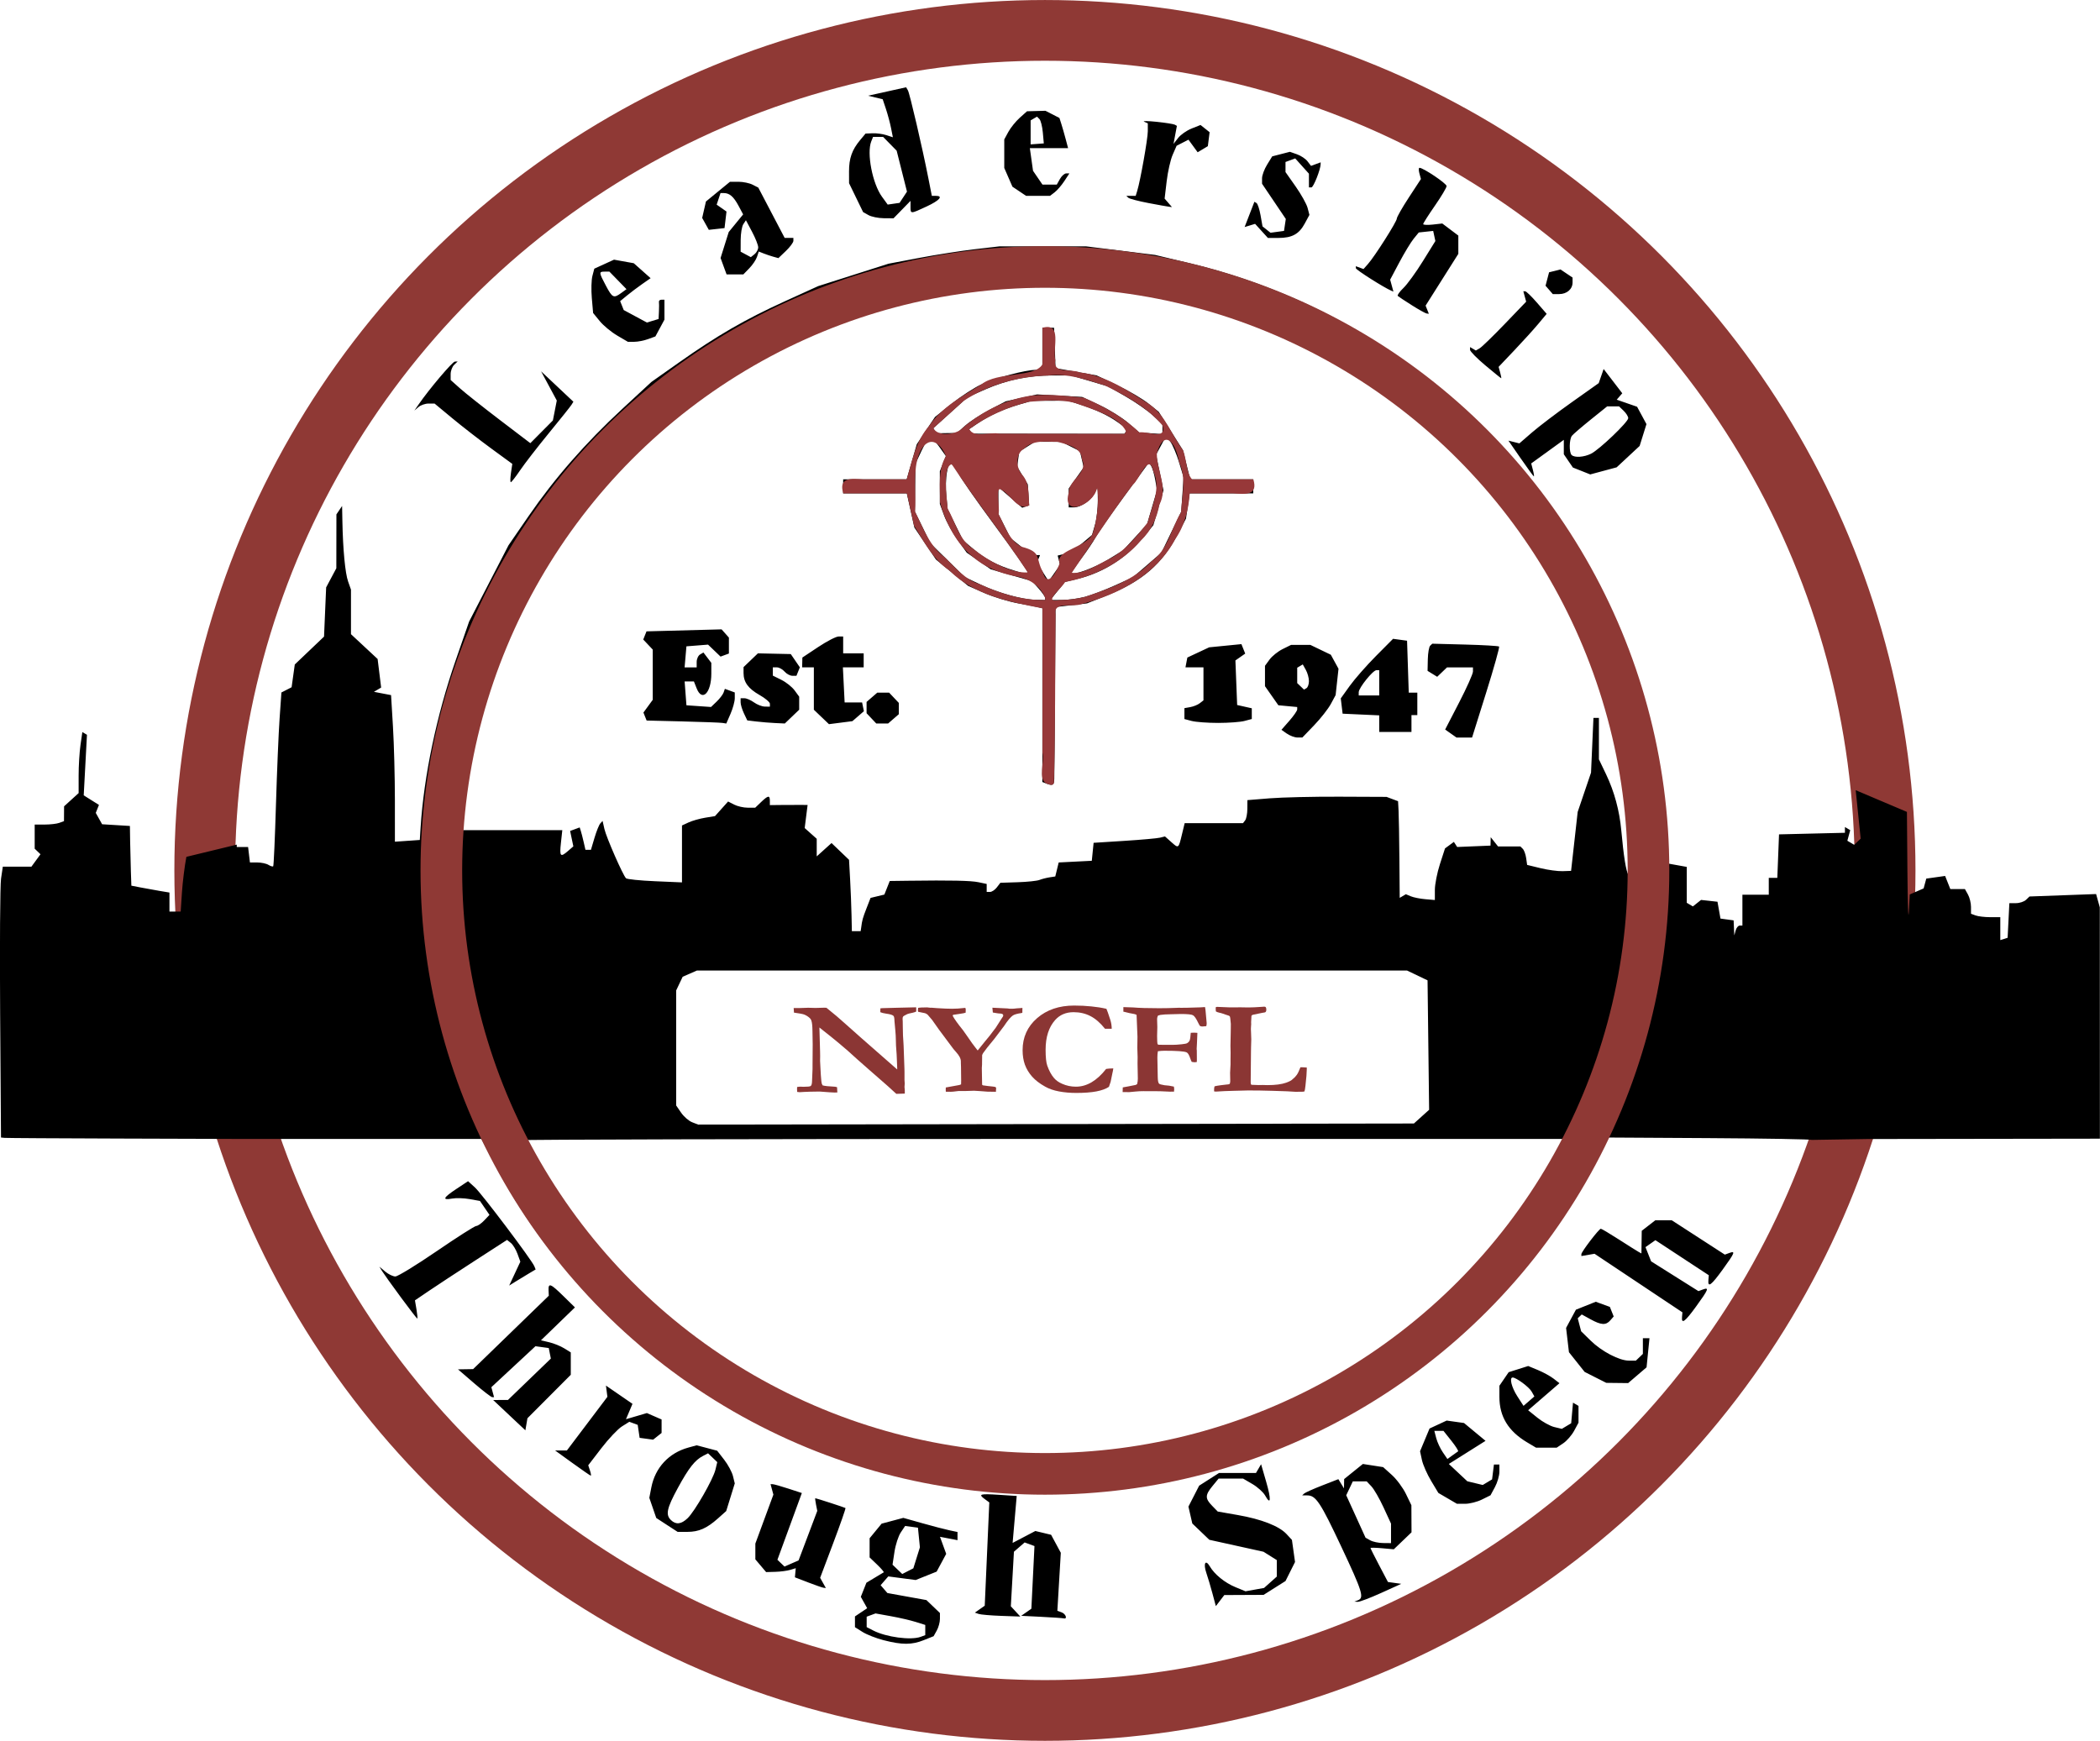 <?xml version="1.0" encoding="UTF-8"?>
<svg width="197.92mm" height="164.1mm" version="1.1" viewBox="0 0 197.92 164.1" xmlns="http://www.w3.org/2000/svg">
 <g transform="translate(100.56 -146.21)">
  <circle cx="-2.079" cy="228.26" r="79.186" fill="none" stroke="#8f3935" stroke-width="5.724"/>
  <path d="m-17.263 300.83c-0.706-0.182-1.607-0.534-2.002-0.782l-0.717-0.451v-1.016l1.152-0.773-0.6-1.074 0.264-0.665 0.264-0.665 0.772-0.463c0.424-0.255 0.81-0.486 0.857-0.515 0.047-0.029-0.232-0.357-0.621-0.73l-0.707-0.677v-1.805l0.565-0.688 0.565-0.688 2.046-0.546 1.795 0.506c0.987 0.278 2.136 0.578 2.554 0.666l0.759 0.16v0.77l-1.651-0.317 0.293 0.804 0.293 0.804-0.451 0.837-0.451 0.837-1.976 0.791-1.291-0.17-1.291-0.17-0.36 0.415-0.36 0.415 0.638 0.737 3.679 0.665 1.272 1.219v0.559c0 0.307-0.134 0.799-0.298 1.093l-0.298 0.534-0.935 0.374c-1.12 0.449-2.039 0.45-3.756 7e-3zm3.47-0.323 0.437-0.161v-0.961l-0.897-0.282c-0.493-0.155-1.548-0.399-2.344-0.542l-1.447-0.261-0.834 0.307v0.983l0.621 0.32c1.215 0.626 3.54 0.936 4.464 0.597zm-0.378-7.45 0.309-0.988-0.092-0.926-0.092-0.926-0.604-0.082-0.604-0.082-0.41 0.612c-0.226 0.336-0.493 1.158-0.594 1.826l-0.184 1.214 0.458 0.439 0.458 0.439 0.523-0.268 0.523-0.268zm11.755 5.562-1.898-0.093 0.479-0.336 0.479-0.336 0.292-5.905-0.926-0.341-1.01 0.876-0.146 2.571-0.146 2.571 0.447 0.484 0.447 0.484-1.788-0.063c-0.984-0.035-1.947-0.118-2.142-0.185l-0.353-0.122 0.93-0.652 0.215-4.868 0.215-4.868-0.444-0.328c-0.619-0.457-0.438-0.507 1.409-0.387l1.618 0.105-0.385 4.427 2.142-1.124 1.485 0.357 0.457 0.848 0.457 0.848-0.162 2.734-0.162 2.734 0.399 0.147c0.403 0.148 0.578 0.664 0.192 0.568-0.114-0.029-1.061-0.094-2.105-0.145zm16.13-2.191c-0.174-0.651-0.436-1.531-0.581-1.954-0.303-0.884-0.077-1.305 0.328-0.612 0.444 0.761 1.42 1.552 2.424 1.964l0.942 0.387 1.747-0.314 1.201-1.072v-1.555l-1.254-0.787-5.106-1.127-1.603-1.536-0.365-1.591 1.011-1.975 0.938-0.599 0.938-0.599h3.48l0.481-0.823 0.475 1.636c0.493 1.7 0.451 2.289-0.095 1.312-0.174-0.311-0.712-0.797-1.196-1.08l-0.88-0.514-2.307-2e-3 -0.572 0.697c-0.708 0.863-0.715 1.173-0.042 1.865l0.53 0.545 1.886 0.329c2.234 0.39 3.902 1.041 4.601 1.797l0.507 0.547 0.146 1.042 0.146 1.042-0.897 1.794-2.065 1.304-3.703 0.018-0.399 0.522-0.399 0.522-0.317-1.184zm13.721 0.625c0.59-0.228 0.404-0.824-1.568-5.017-1.982-4.215-2.41-4.862-3.221-4.862h-0.48l0.178-0.17c0.098-0.094 0.865-0.438 1.705-0.765l1.528-0.595 0.53 0.869 0.016-0.879 1.764-1.423 1.911 0.297 0.82 0.738c0.451 0.406 1.05 1.214 1.331 1.796l0.511 1.058 0.012 2.554-1.671 1.601-1.097-0.1c-0.604-0.055-1.097-0.064-1.097-0.02s0.37 0.783 0.822 1.641l0.822 1.561 1.255 0.173-1.895 0.859c-1.042 0.472-2.036 0.849-2.209 0.838l-0.314-0.021 0.345-0.133zm3.106-6.3v-0.918l-0.701-1.52c-0.386-0.836-0.902-1.732-1.147-1.992l-0.446-0.472h-1.307l-0.622 1.308 1.821 4.002 0.442 0.247c0.243 0.136 0.783 0.251 1.201 0.256l0.759 8e-3zm-54.941 4.62-1.242-0.477 0.04-0.43 0.04-0.43-0.523 0.159c-0.287 0.087-0.916 0.17-1.397 0.183l-0.874 0.024-1.014-1.2v-1.487l1.7-4.616-0.134-0.491-0.134-0.491h0.201c0.111 0 0.774 0.187 1.475 0.416l1.274 0.416-2.303 6.293 0.667 0.639 0.664-0.29 0.664-0.29 0.881-2.334 0.881-2.334-0.119-0.597c-0.066-0.328-0.096-0.597-0.068-0.597 0.093 0 2.771 0.87 2.844 0.924 0.04 0.029-0.481 1.521-1.157 3.316l-1.23 3.262 0.539 0.965-0.217-0.027c-0.119-0.015-0.776-0.242-1.459-0.505zm-13.303-5.415-1.007-0.656-0.327-0.949-0.327-0.949 0.189-0.975c0.361-1.868 1.648-3.256 3.485-3.761l0.788-0.217 1.933 0.511 0.659 0.849c0.363 0.467 0.736 1.16 0.83 1.541l0.17 0.692-0.807 2.605-0.766 0.685c-1.055 0.943-1.813 1.278-2.892 1.278h-0.92zm1.952-0.638c0.674-0.646 2.4-3.658 2.621-4.574l0.171-0.708-0.867-0.831-0.467 0.24c-0.769 0.395-1.355 1.139-2.384 3.03-1.043 1.917-1.171 2.522-0.645 3.026 0.471 0.452 0.969 0.394 1.571-0.182zm71.628-1.866-0.875-0.512-0.685-1.141c-0.377-0.628-0.765-1.511-0.863-1.964l-0.178-0.823 0.895-2.144 1.615-0.75 0.817 0.115 0.817 0.115 2.029 1.681-3.46 2.179 0.871 0.816 0.871 0.816 0.727 0.175 0.727 0.175 0.44-0.264 0.44-0.264 0.175-1.402h0.515v0.675c0 0.371-0.188 1.024-0.419 1.451l-0.419 0.776-0.81 0.401c-0.445 0.221-1.158 0.401-1.583 0.4l-0.773-1e-3 -0.876-0.512zm0.983-4.431c0.059-0.037-0.227-0.488-0.635-1.001l-0.743-0.933h-0.86l0.18 0.689c0.099 0.379 0.377 0.976 0.617 1.327l0.437 0.639 0.448-0.327c0.247-0.18 0.497-0.357 0.556-0.394zm-83.465 1.101-1.636-1.184h1.108l3.819-5.058-0.069-0.53-0.069-0.53 2.502 1.722-0.174 0.412c-0.096 0.227-0.234 0.553-0.307 0.724l-0.134 0.313 1.972-0.58 1.386 0.605v1.27l-0.399 0.317-0.399 0.317-1.273-0.173-0.09-0.611-0.09-0.612-0.79-0.29-0.698 0.438c-0.384 0.241-1.256 1.164-1.937 2.051l-1.238 1.612 0.163 0.492c0.09 0.271 0.123 0.489 0.075 0.485-0.048-4e-3 -0.824-0.54-1.723-1.191zm89.983-1.943c-1.785-1.062-2.623-2.434-2.623-4.294v-1.05l0.437-0.639 0.437-0.639 1.84-0.582 0.921 0.382c0.507 0.21 1.169 0.574 1.473 0.81l0.552 0.428-1.475 1.275-1.475 1.275 0.876 0.706c0.482 0.388 1.196 0.783 1.587 0.877l0.712 0.171 0.44-0.264 0.44-0.264 0.172-1.942 0.259 0.153 0.259 0.153v1.583l-0.413 0.765c-0.227 0.42-0.689 0.95-1.028 1.177l-0.615 0.413-1.948-2e-3 -0.828-0.493zm0.416-4.793c-0.238-0.426-1.452-1.327-1.787-1.327-0.337 0-0.109 0.923 0.436 1.768l0.584 0.905 1.024-0.888zm-96.357 2.221-1.518-1.427 1.394-4e-3 4.043-3.901-0.099-0.497-0.099-0.497-1.254-0.171-4.156 3.862 0.128 0.47 0.128 0.47-0.181-3e-3c-0.1-2e-3 -0.865-0.592-1.7-1.311l-1.518-1.308 1.426-0.023 7.132-6.918-0.022-0.51c-0.031-0.73 0.187-0.644 1.405 0.551l1.081 1.06-3.203 3.102 0.784 0.185c0.431 0.102 1.063 0.358 1.405 0.57l0.621 0.385v2.11l-4.085 4.098-0.194 1.136-1.518-1.427zm102.37-3.559-1.02-0.517-1.478-1.857-0.269-2.29 0.926-1.717 1.869-0.749 1.331 0.485 0.18 0.451 0.18 0.451-0.315 0.363c-0.416 0.481-0.858 0.458-1.863-0.095l-0.833-0.458-0.189 0.181-0.189 0.181 0.161 0.613 0.161 0.613 0.893 0.876c1.047 1.026 2.702 1.891 3.617 1.891h0.646l0.331-0.318 0.331-0.318v-1.482h0.622l-0.275 2.747-0.868 0.743-0.868 0.743-2.062-0.023zm8.16-5.706 0.038-0.425-8.283-5.523-1.242 0.215v-0.176c0-0.225 1.662-2.397 1.834-2.397 0.071 0 0.837 0.456 1.702 1.012s1.697 1.081 1.848 1.164l0.276 0.152 0.015-1.067 0.015-1.067 1.274-0.989h1.562l4.995 3.234 0.418-0.154c0.608-0.224 0.532-0.032-0.617 1.555-1.09 1.505-1.413 1.743-1.35 0.996l0.038-0.454-5.032-3.305-0.936 0.656 0.531 1.339 4.461 2.807 0.419-0.154c0.614-0.226 0.531-0.015-0.616 1.569-1.073 1.482-1.415 1.738-1.35 1.01zm-120.77-1.875c-0.825-1.119-1.613-2.221-1.751-2.447l-0.251-0.412 0.549 0.463c0.302 0.255 0.733 0.463 0.959 0.463s1.975-1.072 3.889-2.381c1.913-1.31 3.594-2.381 3.736-2.381 0.141 0 0.479-0.235 0.751-0.522l0.493-0.522-0.897-1.312-0.972-0.175c-0.535-0.096-1.281-0.118-1.659-0.049-0.96 0.176-0.842-0.081 0.422-0.918l1.087-0.721 0.647 0.588c0.646 0.587 5.37 6.853 5.6 7.429l0.122 0.304-0.624 0.371c-0.343 0.204-0.904 0.545-1.247 0.758l-0.622 0.388 1.052-2.251-0.27-0.742c-0.149-0.408-0.431-0.87-0.627-1.026l-0.357-0.284-3.004 1.942c-1.652 1.068-3.605 2.35-4.339 2.848l-1.336 0.907 0.145 0.86c0.08 0.473 0.114 0.86 0.075 0.86s-0.745-0.916-1.57-2.035zm68.488 14.595c10.175-1.573 19.056-5.52 27.195-12.086l2.761-2.227 5.128-5.494 1.884-2.66c1.708-2.411 4.136-6.3 4.259-6.819l0.049-0.207-49.122 1e-3c-27.017 7.9e-4 -49.177 0.055-49.245 0.12-0.187 0.179 1.711 3.407 3.665 6.229 0.957 1.382 2.916 3.823 4.354 5.424l2.615 2.91 2.592 2.148c3.336 2.765 6.261 4.767 9.664 6.613l2.724 1.478 6.769 2.638 7.178 1.759 2.623 0.29c1.443 0.159 3.058 0.338 3.589 0.397 0.531 0.059 2.706 0.059 4.832-1e-3l3.865-0.109 2.623-0.405zm27.729-31.594 0.717-0.646-0.148-12.202-1.933-0.925-66.925-1e-3 -1.345 0.588-0.613 1.29v10.842l0.464 0.678c0.255 0.373 0.721 0.779 1.035 0.902l0.572 0.223 67.459-0.102 0.717-0.646zm-111.66-25.641v0.226h1.068l0.087 0.728 0.087 0.728h0.69c0.38 0 0.854 0.101 1.054 0.225s0.403 0.183 0.45 0.132c0.048-0.051 0.164-2.652 0.258-5.781 0.094-3.129 0.248-6.794 0.343-8.144l0.172-2.456 0.96-0.493 0.15-1.073 0.15-1.073 2.757-2.628 0.199-4.64 0.48-0.901 0.48-0.901 8e-3 -5.078 0.535-0.794 0.028 1.455c0.05 2.643 0.263 4.884 0.538 5.662l0.271 0.767v4.202l2.511 2.339 0.166 1.346 0.166 1.346-0.68 0.403 1.615 0.31 0.18 2.991c0.099 1.645 0.18 4.754 0.181 6.909l1e-3 3.918 2.347-0.163 0.076-1.191c0.308-4.834 1.508-10.555 3.296-15.718l1.275-3.679 3.715-7.194 1.912-2.778c2.442-3.548 5.349-6.872 8.812-10.077l2.741-2.537 2.615-1.846c3.591-2.535 6.21-4.05 9.937-5.747l3.169-1.443 6.626-2.111 2.899-0.548c1.594-0.301 3.952-0.67 5.238-0.819l2.339-0.271h8.131l6.516 0.81 3.213 0.77c14.074 3.374 26.254 11.768 34.632 23.867l2.013 2.908 1.648 3.219c2.129 4.159 3.484 7.674 4.606 11.95l0.902 3.44 0.43 3.043c0.236 1.673 0.509 4.192 0.606 5.597l0.176 2.554 1.885 0.339v3.384l0.576 0.341 0.385-0.306 0.385-0.306 1.549 0.171 0.282 1.587 1.239 0.169 0.064 1.418 0.126-0.463c0.069-0.255 0.241-0.463 0.382-0.463l2e-4 -6.9e-4h0.256v-2.91h2.485v-1.587h0.805l0.161-4.101 6.212-0.15v-0.543l0.25 0.148 0.25 0.148-0.136 0.499-0.136 0.499 0.648 0.384 0.607-0.582-0.468-4.568 4.828 2.047 0.045 5.556c0.025 3.056 0.084 4.807 0.133 3.891l0.088-1.665 1.307-0.571 0.126-0.462 0.126-0.462 1.775-0.25 0.246 0.619 0.246 0.619h1.375l0.286 0.512c0.157 0.281 0.286 0.805 0.286 1.162v0.651l0.437 0.161c0.24 0.088 0.861 0.161 1.38 0.161h0.944v2.161l0.345-0.109 0.345-0.109 0.164-3.265h0.622c0.342 0 0.769-0.141 0.949-0.314l0.327-0.314 6.277-0.23 0.175 0.627 0.175 0.627 8e-3 21.806-21.932 0.032-5.211 0.084c-0.065-0.062-4.451-0.138-9.748-0.169l-9.63-0.056-1.478 2.646c-5.046 9.031-11.701 16.16-20.087 21.518-7.519 4.804-15.98 7.774-25.081 8.802l-2.724 0.308-11.368-0.292-6.902-1.388-7.344-2.345-3.301-1.575c-11.268-5.376-20.722-14.302-26.296-24.828l-1.435-2.711-23.417-0.003-10.586-0.033c-5.822-0.018-10.741-0.048-10.931-0.066l-0.345-0.033-0.081-11.642c-0.044-6.403-6e-3 -12.148 0.086-12.766l0.167-1.125h2.696l0.854-1.169-0.547-0.524v-2.275h0.944c0.519 0 1.14-0.072 1.38-0.161l0.437-0.161 0.005-0.699 0.005-0.699 1.371-1.246v-1.655c0-0.91 0.079-2.205 0.175-2.877l0.175-1.222 0.435 0.258-0.306 5.708 1.436 0.902-0.15 0.376-0.15 0.376 0.598 1.071 2.619 0.161 0.022 1.455c0.012 0.8 0.043 2.067 0.069 2.814l0.047 1.359 0.897 0.175c0.494 0.096 1.301 0.242 1.795 0.324l0.897 0.149v1.794h1.059l0.117-1.786c0.064-0.982 0.253-2.5 0.419-3.373m30.59-36.182 0.128-0.86-1.989-1.455c-1.094-0.8-2.742-2.08-3.663-2.844l-1.674-1.389h-0.568c-0.312 0-0.74 0.149-0.951 0.331l-0.383 0.331 0.397-0.577c0.992-1.441 3.183-4.03 3.42-4.041l0.262-0.012-0.331 0.318c-0.182 0.175-0.331 0.568-0.331 0.874v0.557l0.897 0.801c0.494 0.441 2.183 1.78 3.755 2.977l2.858 2.176 1.063-1.071 1.063-1.071 0.184-0.939 0.184-0.939-1.482-2.755 3.047 2.868-0.177 0.286c-0.097 0.157-1.055 1.357-2.129 2.667s-2.295 2.887-2.713 3.506c-0.419 0.618-0.814 1.125-0.878 1.125-0.064 0-0.059-0.387 0.011-0.86zm95.17-1.375-1.16-1.677 1.032 0.259 1.196-1.036c0.658-0.57 2.34-1.848 3.739-2.84l2.543-1.803 0.232-0.666 0.232-0.666 1.756 2.288-0.523 0.604 1.919 0.665 0.884 1.637-0.322 1.03-0.322 1.03-2.167 2.015-2.488 0.668-0.818-0.325-0.818-0.325-0.855-1.251v-1.359l-3.073 2.224 0.161 0.617c0.089 0.339 0.128 0.61 0.087 0.602-0.041-8e-3 -0.596-0.769-1.234-1.692zm6.63-0.446c0.787-0.392 3.502-2.989 3.502-3.351 0-0.154-0.195-0.467-0.434-0.696l-0.434-0.416h-1.115l-1.562 1.257c-0.859 0.691-1.654 1.376-1.765 1.521-0.255 0.332-0.273 1.572-0.027 1.808 0.281 0.27 1.164 0.21 1.836-0.123zm-9.962-8.32c-0.795-0.666-1.445-1.328-1.445-1.471v-0.26l0.548 0.324 0.364-0.213c0.2-0.117 1.267-1.153 2.371-2.301l2.006-2.089-0.134-0.491-0.134-0.491 0.181 5e-3c0.1 3e-3 0.595 0.482 1.1 1.065l0.919 1.06-0.781 0.936c-0.429 0.515-1.448 1.639-2.264 2.499l-1.484 1.563 0.147 0.537c0.081 0.295 0.125 0.537 0.099 0.537-0.026 0-0.698-0.545-1.493-1.211zm-81.834-2.825c-0.558-0.327-1.294-0.937-1.637-1.357l-0.623-0.763-0.122-1.407c-0.067-0.774-0.042-1.714 0.057-2.088l0.178-0.681 1.857-0.849 1.862 0.335 1.587 1.41-0.791 0.552c-0.435 0.303-1.081 0.79-1.435 1.082l-0.644 0.53 0.168 0.42 0.168 0.42 2.185 1.177 1.102-0.335 0.033-0.71c0.018-0.39 0.018-0.799 0-0.908s0.091-0.198 0.243-0.198h0.276v1.878l-0.427 0.792-0.427 0.792-0.695 0.253c-0.382 0.139-0.966 0.253-1.298 0.252l-0.603-1e-3 -1.014-0.594zm0.398-4.009 0.488-0.355-0.806-0.827-0.806-0.827h-0.441c-0.562 0-0.556 0.07 0.116 1.333 0.61 1.147 0.727 1.201 1.449 0.676zm74.508 1.161c-0.662-0.417-1.259-0.812-1.328-0.877-0.069-0.066 0.171-0.404 0.533-0.751s1.187-1.484 1.834-2.528l1.176-1.897-0.103-0.477-0.103-0.477-1.358 0.146-0.481 0.589c-0.264 0.324-0.871 1.324-1.349 2.224l-0.868 1.635 0.154 0.563 0.154 0.563-0.192-0.081c-0.709-0.3-3.339-1.969-3.345-2.123l-8e-3 -0.19 0.725 0.267 0.419-0.472c0.645-0.727 2.722-3.999 2.722-4.287 0-0.141 0.511-1.037 1.136-1.992l1.136-1.736-0.144-0.528c-0.079-0.29-0.075-0.528 8e-3 -0.528 0.358 0 2.556 1.479 2.555 1.72-2.1e-4 0.146-0.497 0.979-1.103 1.852-0.606 0.873-1.103 1.653-1.103 1.733-5.6e-4 0.08 0.404 0.1 0.9 0.045l0.9-0.101 0.756 0.57 0.756 0.57v1.722l-3.085 4.881 0.153 0.383 0.153 0.383-0.198-0.021c-0.109-0.011-0.74-0.361-1.401-0.778zm12.94-1.447-0.341-0.393 0.166-0.633 0.166-0.633 1.075-0.269 0.57 0.383 0.57 0.383v0.461c0 0.629-0.539 1.096-1.264 1.096h-0.601zm-77.811-2.234-0.282-0.775 0.384-1.223 0.384-1.223 0.679-0.831 0.679-0.831-0.432-0.809c-0.46-0.86-0.842-1.195-1.372-1.202l-0.327-4e-3 -0.363 1.097 0.463 0.324 0.463 0.324-0.185 1.561-1.481 0.164-0.313-0.561-0.313-0.561 0.355-1.55 2.266-1.859h0.797c0.438 0 1.038 0.124 1.334 0.275l0.537 0.275 2.485 4.741h0.823v0.277c0 0.152-0.318 0.581-0.706 0.953l-0.706 0.676-0.468-0.129c-0.257-0.071-0.674-0.211-0.926-0.311l-0.458-0.181-0.166 0.502c-0.091 0.276-0.418 0.761-0.726 1.077l-0.56 0.576h-1.581zm3.265-1.781c0-0.206-0.261-0.865-0.579-1.463l-0.579-1.088-0.245 0.371c-0.135 0.204-0.247 0.871-0.249 1.482l-4e-3 1.111 0.96 0.515 0.348-0.277c0.191-0.152 0.348-0.446 0.348-0.652zm47.433-1.547-0.602-0.664-0.987 0.3 0.921-2.381 0.199 0.118c0.109 0.065 0.281 0.586 0.382 1.159l0.184 1.042 0.377 0.3 0.377 0.3 1.273-0.173 0.168-1.128-2.239-3.319v-0.513c0-0.282 0.215-0.863 0.479-1.29l0.479-0.777 0.833-0.215 0.833-0.215 0.668 0.234c0.367 0.129 0.815 0.427 0.995 0.664l0.328 0.429 0.908-0.334v0.159c0 0.496-0.676 2.205-0.872 2.205h-0.232v-1.293l-1.293-1.441-0.915 0.337v0.95l0.954 1.357c0.524 0.746 1.032 1.655 1.127 2.018l0.173 0.662-0.439 0.814c-0.539 0.998-1.2 1.359-2.488 1.359h-0.986zm-37.037-1.488-0.509-0.283-1.324-2.724-3e-3 -1.107c-3e-3 -1.239 0.278-2.036 1.041-2.953l0.517-0.62 0.669-0.027c0.368-0.015 0.947 0.063 1.287 0.174l0.618 0.202-0.174-0.877c-0.096-0.482-0.312-1.288-0.48-1.792l-0.306-0.915-1.38-0.332 3.589-0.797 0.167 0.289c0.174 0.3 1.365 5.419 1.93 8.292l0.325 1.654h0.376c0.734 0 0.359 0.432-0.873 1.006-1.528 0.711-1.511 0.711-1.511 0.025v-0.557l-1.602 1.643-0.925-8e-3c-0.509-4e-3 -1.154-0.136-1.433-0.292zm3.278-1.685 0.347-0.529-0.486-1.929-0.486-1.929-0.638-0.65-0.638-0.65h-0.949l-0.168 0.419c-0.445 1.111 0.111 3.984 1.008 5.219l0.54 0.742 1.12-0.162zm23.115 0.549c-0.948-0.179-1.808-0.406-1.91-0.503l-0.185-0.178h0.883l0.143-0.463c0.297-0.963 0.999-4.918 0.999-5.63v-0.742l-0.345-0.151c-0.19-0.083 0.338-0.079 1.173 8e-3 0.835 0.087 1.608 0.21 1.716 0.271l0.198 0.112-0.16 0.85-0.16 0.85 0.434-0.559c0.239-0.307 0.812-0.709 1.273-0.892l0.84-0.333 0.856 0.681-0.166 1.315-0.96 0.576-0.867-1.186-1.118 0.574-0.371 0.85c-0.204 0.467-0.458 1.588-0.564 2.49l-0.194 1.64 0.691 0.798-0.241-0.026c-0.132-0.014-1.017-0.172-1.965-0.352zm-12.186-1.112-0.643-0.431-0.77-1.766v-2.689l0.388-0.714c0.213-0.393 0.696-0.99 1.072-1.327l0.684-0.612 1.738-0.047 1.317 0.676 0.18 0.563c0.099 0.309 0.283 0.949 0.408 1.422l0.228 0.86h-3.604l0.15 1.068 0.15 1.068 0.891 1.303h1.348l0.296-0.529c0.163-0.291 0.43-0.529 0.594-0.529h0.298l-0.479 0.728c-0.263 0.4-0.674 0.876-0.913 1.058l-0.434 0.331h-2.256zm2.221-5.546c-0.051-0.569-0.196-1.137-0.321-1.262l-0.228-0.228-0.6 0.356v2.262l1.242-0.093zm-17.12 74.968c0.091-0.72 0.14-0.894 0.505-1.835l0.379-0.975 0.651-0.157 0.651-0.157 0.254-0.64 0.254-0.64 1.738-0.023c4.038-0.053 5.896-0.014 6.624 0.139l0.774 0.163v0.752h0.315c0.173 0 0.463-0.194 0.644-0.431l0.329-0.431 1.634-0.052c0.899-0.029 1.82-0.125 2.048-0.215 0.228-0.089 0.657-0.2 0.954-0.246l0.54-0.083 0.323-1.32 3.119-0.158 0.171-1.694 2.895-0.184c1.592-0.101 3.106-0.237 3.363-0.301l0.468-0.117 0.589 0.526c0.698 0.623 0.686 0.632 1.011-0.718l0.256-1.058h5.498l0.203-0.265c0.112-0.146 0.205-0.634 0.207-1.086l4e-3 -0.821 2.112-0.171c1.162-0.094 4.112-0.163 6.557-0.153l4.445 0.019 0.543 0.203 0.543 0.203 0.048 0.902c0.026 0.496 0.062 2.546 0.078 4.556l0.03 3.654 0.579-0.343 0.47 0.197c0.258 0.108 0.874 0.231 1.367 0.273l0.897 0.076v-0.954c0-0.525 0.215-1.619 0.478-2.432l0.478-1.478 0.418-0.308 0.418-0.308 0.155 0.241 0.155 0.241 3.143-0.13 9e-3 -0.397 9e-3 -0.397 0.693 0.873h2.105l0.225 0.225c0.124 0.124 0.267 0.515 0.318 0.87l0.092 0.645 1.265 0.308c0.696 0.169 1.627 0.296 2.071 0.281l0.806-0.027 0.622-5.556 1.258-3.704 0.114-2.58 0.114-2.58h0.515v3.905l0.69 1.445c0.758 1.587 1.249 3.4 1.416 5.233 0.225 2.462 0.446 3.849 0.676 4.233l0.237 0.397 8e-3 -2.653c0.01-3.075-0.325-6.006-1.131-9.915l-0.573-2.778-2.462-7.215-3.758-7.337-1.648-2.381c-4.359-6.301-9.722-11.495-16.125-15.62l-2.318-1.493-7.719-3.67-3.043-0.945c-1.673-0.52-4.476-1.23-6.228-1.578l-3.185-0.633-7.339-0.499-3.273 0.238c-7.727 0.562-13.943 2.178-20.565 5.346-5.266 2.519-9.253 5.257-13.765 9.451-10.192 9.475-16.185 21.512-17.688 35.529l-0.163 1.521h10.258l-0.129 1.191c-0.142 1.304-0.056 1.401 0.678 0.764l0.492-0.427-0.152-0.726-0.152-0.726 0.451-0.166 0.451-0.166 0.105 0.326c0.058 0.179 0.179 0.654 0.271 1.054l0.166 0.728h0.519l0.334-1.125c0.184-0.618 0.43-1.231 0.548-1.361l0.214-0.237 0.174 0.766c0.18 0.79 1.735 4.338 2.034 4.64 0.093 0.094 1.318 0.22 2.722 0.28l2.554 0.11v-5.365l0.621-0.288c0.342-0.158 1.042-0.357 1.556-0.442l0.935-0.154 0.617-0.688 0.617-0.688 0.57 0.292c0.313 0.161 0.888 0.292 1.278 0.292h0.708l0.552-0.529c0.663-0.636 0.828-0.66 0.828-0.122v0.408l1.173-0.013c0.645-7e-3 1.446-0.01 1.779-6e-3l0.605 6e-3 -0.274 2.175 1.134 1.012v1.659l0.698-0.629 0.698-0.629 0.825 0.791 0.825 0.791 0.101 1.842c0.056 1.013 0.115 2.527 0.133 3.364l0.032 1.521h0.828zm17.421-13.603-0.345-0.133v-16.377l-0.345-0.089c-0.19-0.049-1.07-0.22-1.955-0.379s-2.304-0.594-3.152-0.966l-1.542-0.676-3.033-2.483-2.035-3.017-0.713-3.219h-5.998v-1.323h5.983l0.955-3.307 1.716-2.571 1.572-1.254c0.865-0.69 2.117-1.505 2.782-1.812 1.346-0.621 4.159-1.375 5.133-1.375h0.632v-3.969h1.104l0.019 0.463c0.011 0.255 0.042 1.11 0.069 1.902l0.05 1.439 3.865 0.683 1.933 0.919c1.063 0.506 2.381 1.277 2.929 1.714l0.996 0.795 2.29 3.632 0.679 2.741h5.943v1.323h-5.999l-0.17 1.189-0.17 1.189-0.728 1.391c-1.522 2.906-3.36 4.499-6.769 5.866l-1.826 0.733-2.973 0.348-0.049 7.805c-0.027 4.293-0.058 8.073-0.069 8.4-0.021 0.599-0.145 0.666-0.78 0.42zm-0.079-17.486c-5e-3 -0.109-0.285-0.51-0.621-0.89l-0.611-0.692-3.898-1.115-2.265-1.573-0.864-1.203c-0.475-0.662-1.045-1.695-1.266-2.297l-0.403-1.095v-3.074l0.284-0.717 0.284-0.717-0.63-0.886c-0.346-0.487-0.727-0.887-0.846-0.888-0.119-1e-3 -0.482 0.564-0.806 1.255l-0.589 1.257-0.046 4.498 0.73 1.492 0.73 1.492 3.234 3.184 1.454 0.693c1.679 0.801 3.949 1.431 5.242 1.456l0.897 0.017-0.01-0.198zm3.732-0.097c0.605-0.161 1.871-0.642 2.814-1.069l1.714-0.776 2.694-2.321 0.935-1.937 0.935-1.937 0.221-3.239-0.432-1.423c-0.238-0.783-0.608-1.654-0.824-1.937l-0.392-0.513-0.944 1.75 0.348 1.678 0.348 1.678-0.954 3.288-0.883 1.077c-1.638 1.997-3.808 3.386-6.21 3.973l-1.245 0.304-0.683 0.849-0.683 0.849 1.071-2e-3c0.589-7.9e-4 1.565-0.133 2.17-0.294zm-2.442-3.454-0.113-0.442 0.654-0.157c0.359-0.086 1.088-0.522 1.618-0.969l0.965-0.812 0.281-0.97c0.155-0.534 0.274-1.566 0.265-2.293l-0.016-1.323-0.239 0.567c-0.288 0.684-1.321 1.417-1.996 1.417h-0.491v-1.778l0.705-0.995 0.705-0.995-0.176-0.766-0.176-0.766-1.749-0.878-2.485-8e-3 -1.486 0.935-0.196 1.415 1.001 1.665 0.128 1.981-0.326 0.111-0.326 0.111-2.247-1.946v2.54l1.154 2.284 1.004 0.793c0.552 0.436 1.176 0.793 1.385 0.793h0.381l-0.145 0.362-0.145 0.362 0.551 0.869 0.551 0.869 0.537-0.768 0.537-0.768zm-2.937 1.144c0-0.123-1.418-2.141-3.152-4.484-1.734-2.343-3.229-4.494-3.324-4.779-0.095-0.285-0.346-0.657-0.559-0.827l-0.387-0.308-0.188 0.96c-0.103 0.528-0.131 1.526-0.062 2.216l0.126 1.256 0.727 1.472 0.727 1.472 0.979 0.824c1.134 0.954 2.259 1.547 3.848 2.028 0.62 0.188 1.159 0.353 1.196 0.367 0.038 0.014 0.069-0.075 0.069-0.198zm7.591-1.219 1.399-0.858 2.255-2.455 0.944-3.224-0.172-0.976c-0.095-0.537-0.266-1.121-0.38-1.299l-0.208-0.322-2.332 3.181c-1.283 1.75-2.505 3.504-2.716 3.9-0.211 0.395-0.801 1.27-1.311 1.944-0.51 0.674-0.927 1.29-0.927 1.368 0 0.323 2.149-0.461 3.45-1.258zm-13.475-12.618c0.427-0.384 1.46-1.055 2.295-1.492l1.518-0.794 2.952-0.652 4.247 0.236 1.646 0.771c0.905 0.424 2.116 1.177 2.69 1.673l1.044 0.902 2.192 0.159v-0.926l-0.897-0.829c-0.494-0.456-1.643-1.257-2.554-1.781l-1.657-0.953-1.755-0.52-1.755-0.52h-1.752c-2.274 0-4.278 0.418-6.335 1.32l-1.657 0.727-3.242 2.927 0.153 0.237 0.153 0.237 1.934-0.027 0.777-0.698zm15.14 0.557 0.142-0.22-0.902-0.646c-0.947-0.677-2.199-1.256-3.773-1.744l-0.938-0.291-3.369 6e-3 -1.283 0.373c-1.435 0.417-2.759 1.026-3.897 1.794l-0.762 0.514 0.135 0.209 0.135 0.209 14.372 0.016 0.142-0.22zm15.178 28.485-0.52-0.364 0.743-0.847c0.409-0.466 0.743-0.949 0.743-1.074v-0.228l-1.777-0.166-0.63-0.899-0.63-0.899v-1.921l0.431-0.59c0.237-0.324 0.79-0.767 1.229-0.985l0.798-0.395 1.822 1e-3 1.925 0.925 0.362 0.661 0.362 0.661-0.136 1.243-0.136 1.242-0.452 0.838c-0.249 0.461-0.955 1.36-1.568 1.999l-1.116 1.16h-0.464c-0.255 0-0.698-0.164-0.984-0.364zm2.071-4.96c0-0.292-0.13-0.765-0.29-1.05l-0.29-0.519-0.524 0.311v1.45l0.641 0.614 0.232-0.137c0.128-0.075 0.232-0.376 0.232-0.668zm13.374 4.947-0.536-0.378 1.311-2.536c0.721-1.395 1.311-2.713 1.311-2.93v-0.393h-2.445l-0.926 0.888-0.908-0.56 0.024-1.091c0.013-0.6 0.113-1.176 0.222-1.28l0.198-0.189 3.091 0.081c1.7 0.044 3.142 0.129 3.204 0.188 0.062 0.059-0.485 2.014-1.216 4.343l-1.329 4.236h-1.465zm-6.748-0.933v-0.781l-3.451-0.158-0.087-0.721-0.087-0.721 0.845-1.178c0.465-0.648 1.574-1.911 2.464-2.808l1.619-1.63 1.32 0.179 0.159 4.895h0.808v2.117h-0.552v1.587h-3.037zm0-3.849v-1.191h-0.262c-0.33 0-1.671 1.665-1.671 2.075v0.306h1.933zm-65.652 3.639-3.394-0.083-0.151-0.376-0.151-0.376 0.878-1.201v-4.735l-0.895-0.948 0.154-0.385 0.154-0.385 7.075-0.189 0.69 0.776v1.503l-0.786 0.289-1.179-1.129-2.039 0.162-0.171 1.984h1.138v-0.514c0-0.282 0.143-0.598 0.318-0.702l0.318-0.188 0.744 0.976v1.025c0 1.809-0.867 2.681-1.38 1.387l-0.262-0.661h-0.874l0.17 2.249 2.317 0.161 0.533-0.511c0.293-0.281 0.587-0.666 0.653-0.856l0.12-0.345 0.933 0.343v0.546c0 0.3-0.18 0.959-0.4 1.464l-0.4 0.918-0.359-0.057c-0.198-0.032-1.887-0.095-3.753-0.141zm6.952 9e-3 -0.86-0.104-0.314-0.66c-0.173-0.363-0.314-0.833-0.314-1.044v-0.384h0.361c0.199 0 0.603 0.175 0.897 0.388 0.295 0.214 0.753 0.392 1.019 0.397l0.483 8e-3v-0.274c0-0.15-0.438-0.521-0.973-0.824-1.066-0.603-1.511-1.213-1.511-2.072v-0.559l1.353-1.297 3.099 0.068 0.854 1.248-0.16 0.399-0.16 0.399h-0.389c-0.214 0-0.544-0.179-0.733-0.397-0.189-0.218-0.515-0.397-0.724-0.397h-0.38v0.78l0.811 0.402c0.446 0.221 1.005 0.667 1.242 0.992l0.431 0.59v1.229l-1.355 1.299-0.91-0.042c-0.5-0.023-1.297-0.089-1.77-0.146zm6.126-0.429-0.711-0.682v-3.993h-1.104l0.021-0.926 1.492-0.992c0.82-0.546 1.685-0.992 1.922-0.992h0.431v1.587h1.933v1.323h-1.959l0.164 3.307h1.647l0.168 0.826-1.082 0.938-2.21 0.284-0.711-0.682zm4.715 0.133-0.457-0.484v-1.067l0.505-0.438 0.505-0.438h1.113l0.914 0.968v1.067l-1.01 0.876h-1.113zm30.189 0.247-0.69-0.184v-1.027l0.552-0.098c0.304-0.054 0.707-0.219 0.897-0.367l0.345-0.269v-3.11h-1.697l0.089-0.463 0.089-0.463 2.056-0.963 3.04-0.301 0.179 0.446 0.179 0.446-0.462 0.323-0.462 0.323 0.164 4.2 0.69 0.155 0.69 0.155v1.011l-0.69 0.184c-0.38 0.101-1.498 0.184-2.485 0.184s-2.105-0.083-2.485-0.184z" stroke-width=".27"/>
  <path d="m-1.967 220.06c-0.792-0.504-0.126-2.008-0.345-2.905v-13.605c-3.106-0.599-6.468-1.237-8.779-3.572-1.527-1.011-2.387-2.706-3.321-4.209-0.225-1.017-0.45-2.034-0.675-3.05h-5.998c-0.46-1.536 0.743-1.409 1.905-1.323h4.078c0.51-1.763 0.853-3.604 2.102-5.025 1.169-1.759 3.163-2.83 4.923-3.919 1.543-1.249 4.992-0.602 5.765-1.894v-3.449c1.899-0.53 0.943 1.907 1.216 3.057-0.285 1.297 1.51 0.786 2.3 1.148 2.438 0.283 4.569 1.732 6.588 3.023 1.494 1.043 2.082 2.896 3.151 4.319 0.34 0.842 0.293 2.179 0.853 2.741h5.77c0.46 1.536-0.743 1.409-1.905 1.323h-4.093c-0.11 1.543-0.465 3.011-1.358 4.298-1.747 3.331-5.318 5.226-8.822 6.13-0.802 0.343-2.712-0.305-2.461 0.98-0.055 5.288-0.012 10.582-0.154 15.866-0.068 0.372-0.567 0.12-0.739 0.067zm-0.079-17.486c-0.531-1.24-1.615-1.879-2.898-2.058-1.454-0.306-2.802-0.837-3.935-1.82-1.556-1.262-2.578-3.244-3.096-5.159 0.03-1.475-0.22-3.004 0.569-4.335-0.884-2.028-2.214-1.641-2.722 0.422-0.358 1.538-0.077 3.221-0.193 4.814 0.78 1.555 1.355 3.257 2.817 4.32 1.008 0.992 1.925 2.115 3.329 2.54 1.923 0.876 4.007 1.522 6.139 1.474l-0.009-0.173-0.001-0.025zm3.732-0.097c2.259-0.764 4.598-1.567 6.269-3.345 1.553-1.066 1.857-3.09 2.792-4.63 0.089-1.573 0.525-3.228-0.179-4.727-0.365-2.065-1.466-3.096-2.099-0.813-0.006 1.578 1.075 3.239 0.249 4.8-0.255 1.308-0.772 2.484-1.764 3.401-1.814 2.134-4.425 3.398-7.142 3.91-0.326 0.642-2.221 2.037-0.501 1.697 0.8 6e-3 1.6-0.106 2.375-0.294zm-2.442-3.454c0.121-0.981 2.38-1.238 3.124-2.38 0.505-1.3 0.686-3.677 0.463-4.427-0.331 1.648-3.369 2.801-2.659 0.416-0.031-1.179 1.884-1.867 1.234-3.126-0.01-1.103-1.415-1.411-2.271-1.645-1.116 0.013-2.306-0.232-3.175 0.645-0.804 0.416-0.793 1.805-0.199 2.44 0.743 0.807 0.589 1.894 0.683 2.904-1.059 0.575-1.703-0.975-2.561-1.431-0.724-0.59-0.155 1.652-0.338 2.248 0.62 1.107 0.953 2.449 2.158 3.078 1.999 0.509 1.285 1.06 2.027 2.387 0.433 1.621 1.333-0.09 1.582-0.836l-0.043-0.168zm-2.937 1.144c-2.278-3.47-4.909-6.746-7.17-10.198-0.866 0.256-0.488 2.93-0.381 4.183 0.734 1.317 1.075 2.979 2.438 3.818 1.354 1.111 3.601 2.317 5.113 2.197zm7.591-1.219c1.553-0.758 2.665-2.17 3.703-3.479 0.403-1.592 1.288-3.181 0.541-4.819-0.408-1.892-1.305 0.773-1.942 1.259-2.037 2.683-3.847 5.526-5.751 8.297 1.148 0.124 2.426-0.764 3.45-1.258zm-13.475-12.618c1.839-1.459 3.966-2.531 6.305-2.836 1.596-0.152 3.279 0.044 4.865 0.207 1.895 0.822 3.728 1.827 5.223 3.272 0.797-0.145 2.582 0.772 2.192-0.65-1.372-1.66-3.474-2.839-5.44-3.777-1.751-0.539-3.489-1.178-5.352-0.936-2.774 0.086-5.648 0.857-7.953 2.39-0.952 0.86-1.904 1.719-2.856 2.579 0.427 0.794 2.005 0.605 2.627 0.101 0.13-0.117 0.26-0.234 0.39-0.35zm15.14 0.557c-0.585-1.394-3.304-2.143-4.865-2.712-1.381-0.34-2.905-0.209-4.309-0.086-2.011 0.509-3.938 1.345-5.61 2.584 0.547 0.889 1.954 0.204 2.868 0.421 3.925 4e-3 7.849 9e-3 11.774 0.013l0.094-0.146 0.048-0.074z" fill="#973839" stroke-width=".27"/>
  <circle cx="-2.079" cy="228.26" r="56.885" fill="none" stroke="#8f3935" stroke-width="3.924"/>
  <g transform="scale(1.065 .939)" fill="#8b3634" stroke-width=".265" aria-label="NYCFL">
   <path d="m-24.16 257.36-0.026-0.457h0.555l0.189-7e-3q0.392-0.02 0.542-0.02 0.078 0 0.457 0.013 0.085 7e-3 0.144 7e-3 0.059 0 0.411-0.013t0.398-0.013q0.072 0 0.202 7e-3 1.006 0.914 1.639 1.574t4.624 4.618v-0.163l-0.026-0.758q-0.02-0.666-0.052-1.052-0.033-0.392-0.039-0.927-0.006-0.542-0.046-0.98-0.078-0.856-0.078-0.986-0.006-0.425-0.091-0.516-0.137-0.144-0.627-0.216-0.359-0.059-0.536-0.15l0.006-0.385 0.17-0.02 1.287-0.039 1.437-0.039q0.144-7e-3 0.274-7e-3l0.006 0.425q-0.15 0.078-0.307 0.118-0.418 0.098-0.483 0.137-0.333 0.189-0.359 0.229-0.059 0.078-0.059 0.242 0 0.039 0.013 0.274 0.006 0.118 0.006 0.549 0.006 0.947 0.052 1.496 0.013 0.176 0.02 0.398l0.072 2.293q0.006 0.242 0.006 0.34v0.803l0.02 0.34-0.02 0.353q0.026 0.268 0.026 0.32v0.346l-0.751 0.026-0.777-0.803-1.587-1.574-1.11-1.11-0.816-0.836q-0.797-0.784-1.45-1.378l-1.065-0.96 0.059 2.43q0.006 0.222 0.006 0.457l-0.006 0.464 0.039 0.856q0.02 0.536 0.072 1.163 0.013 0.17 0.033 0.242 0.02 0.065 0.078 0.196 0.255 0.091 1.11 0.137 0.059 0.013 0.17 0.046l0.026 0.529-0.255 7e-3q-0.209 0-1.319-0.098-1.038 0.013-1.385 0.039t-0.379 0.026q-0.078 0-0.216-0.026-0.013-0.15-0.013-0.261 0-0.072 0.006-0.235 0.183-0.033 0.3-0.033 0.039 0 0.255 0.013 0.549 0 0.647-0.078 0.105-0.085 0.118-0.444 0.046-1.038 0.046-1.267v-0.359l0.013-2.123-0.02-1.326q-0.006-0.758-0.098-1.052-0.039-0.15-0.15-0.261-0.229-0.235-0.509-0.353-0.17-0.072-0.882-0.183z"/>
   <path d="m-13.174 256.89q0.176-0.052 0.816-0.052l0.065 0.013q0.163 0.026 0.229 0.026l0.065-7e-3q0.098 0.013 0.536 0.046 0.81 0.059 1.287 0.059 0.523 0 1.026-0.072 0.072-0.013 0.105-0.013l0.052 7e-3q0.033 0.085 0.033 0.131l-0.007 0.34q-0.15 0.059-0.359 0.091l-0.294 0.052q-0.163 0.033-0.438 0.072l-0.039 0.026-0.013 0.085q0.216 0.464 0.914 1.444 0.183 0.314 0.366 0.588 0.052 0.072 0.372 0.607 0.033 0.059 0.072 0.118 0.059 0.091 0.118 0.176 0.111 0.163 0.144 0.216 0.131 0.209 0.222 0.32l0.679-0.954q0.333-0.431 0.869-1.254l0.026-0.033 0.555-0.986q0.131-0.189 0.131-0.281 0-0.033-0.02-0.111-0.098-0.065-0.163-0.078-0.026-0.013-0.274-0.026-0.137-0.026-0.261-0.046t-0.202-0.039q-0.013-0.085-0.039-0.483l1.339 0.072q0.059 7e-3 0.163 0.026h0.314l0.111-7e-3q0.209-0.033 0.542-0.052 0.098-7e-3 0.189-0.02l-0.007 0.49-0.085 0.026q-0.549 0.091-0.751 0.242-0.294 0.222-0.79 1.071l-0.849 1.274q-0.764 1.038-0.986 1.417-0.059 0.091-0.098 0.229v0.202l-0.007 0.568v0.157q-0.02 0.17-0.02 0.353l0.026 1.672q0.026 0.052 0.072 0.072 0.091 0.026 0.418 0.065 0.627 0.065 0.699 0.111 0.052 0.033 0.052 0.131 0 0.059-0.013 0.157 0 0.059-0.007 0.183l-0.751-0.013-0.699-0.059-0.483-0.033-0.725 0.026h-0.542q-0.091-7e-3 -0.294 0.026-0.327 0.052-0.49 0.052l-0.451-7e-3q-0.006-0.137-0.006-0.209 0-0.072 0.006-0.216l1.202-0.248q0.078-0.026 0.15-0.065 0.007-0.3 0.007-0.372 0-0.999-0.013-1.359-0.013-0.366-0.013-0.425v-0.15q0-0.411-0.431-0.947-0.183-0.229-0.229-0.3l-1.28-1.946-0.601-0.967q-0.033-0.052-0.405-0.536-0.118-0.105-0.229-0.144-0.065-0.026-0.594-0.137-0.033-0.059-0.033-0.105 0-0.039 0.006-0.098 0.006-0.065 0.013-0.189z"/>
   <path d="m3.491 256.98q0.085 0.196 0.346 1.117 0.118 0.418 0.124 0.888h-0.594q-0.627-0.888-1.293-1.274-0.666-0.392-1.489-0.392-1.012 0-1.633 0.79-0.843 1.071-0.843 2.985 0 1.11 0.144 1.581 0.235 0.764 0.594 1.248 0.274 0.366 0.718 0.581 0.575 0.294 1.228 0.294 0.718 0 1.385-0.444 0.673-0.451 1.287-1.339 0.242-0.046 0.634-0.052-0.026 0.248-0.085 0.516-0.02 0.105-0.15 0.83l-0.059 0.196-0.091 0.307q-0.398 0.307-1.123 0.464-0.718 0.15-1.77 0.15-0.803 0-1.522-0.15-0.712-0.15-1.221-0.477-0.745-0.47-1.169-1.019-0.425-0.549-0.634-1.195-0.202-0.647-0.202-1.45 0-1.946 1.28-3.214 1.287-1.267 3.279-1.267 0.81 0 1.522 0.085 0.718 0.078 1.339 0.242z"/>
   <path d="m4.925 265.34 0.013-0.47q0.144-0.033 0.477-0.098t0.666-0.15l0.124-0.078q0.065-0.261 0.065-0.536v-0.039l-0.026-1.509 0.007-0.634-0.026-0.934 0.013-1.11-0.078-2.188q-0.098-0.091-0.634-0.183-0.131-0.026-0.379-0.105l-0.157-0.039v-0.457l0.862 0.033q0.784 0.078 2.306 0.078 0.764 0 1.594-0.039l0.124-7e-3 0.32 7e-3 0.131-7e-3h0.274l1.169-0.039q0.078 0 0.202-0.013 0.131-0.013 0.242-0.02 0.039 0.196 0.052 0.392l0.098 1.228q0 0.196-0.039 0.3-0.235 0.033-0.346 0.033-0.131 0-0.209-0.059-0.039-0.039-0.15-0.294-0.274-0.66-0.47-0.777-0.189-0.124-1.071-0.124l-0.901 0.026q-0.575 7e-3 -0.908 0.065-0.072 0.013-0.209 0.065-0.085 0.15-0.085 0.385l0.02 0.777-0.02 0.888q0 0.679 0.046 0.836 0.059 0.039 0.098 0.046l0.464 7e-3h0.784q0.261 7e-3 0.803-0.059 0.372-0.046 0.457-0.104 0.157-0.105 0.222-0.261 0.072-0.163 0.105-0.784 0.033 0 0.176-7e-3 0.091-7e-3 0.124-7e-3 0.072 0 0.287 0.02l-0.039 1.045q-0.006 0.333-0.026 0.575l0.013 0.144q0.006 0.065 0.006 0.967 0 0.059-0.006 0.196-0.124 0.026-0.196 0.026-0.052 0-0.255-0.039-0.059-0.124-0.131-0.359-0.15-0.516-0.327-0.601-0.314-0.157-1.973-0.157-0.242 0-0.562 0.046-0.046 0.274-0.046 0.634l0.033 1.96q0.007 0.542 0.118 0.666 0.072 0.078 0.49 0.157l0.131 0.013q0.294 0.02 0.516 0.085l0.176 0.039q0.026 0.17 0.026 0.261 0 0.098-0.02 0.248l-0.124-7e-3 -0.202 7e-3 -0.927-0.046q-0.157-7e-3 -1.463-7e-3 -0.359 0-0.686 0.039-0.516 0.059-0.562 0.059-0.425 0-0.581-7e-3z"/>
   <path d="m13.063 264.76q0.202-0.059 0.568-0.111 0.372-0.059 0.438-0.059 0.255-7e-3 0.34-0.085 0.039-0.157 0.039-0.261l-0.013-0.836 0.039-0.849v-0.542l0.006-0.64-0.013-0.679 0.026-1.457 0.006-0.66v-0.091q-0.046-0.686-0.091-0.751-0.039-0.072-0.372-0.176-0.033-0.013-0.248-0.098-0.163-0.065-0.294-0.091-0.229-0.059-0.32-0.137-0.013-0.17-0.013-0.261 0-0.052 0.006-0.157 0.059-0.033 0.124-0.033 0.157 0 1.137 0.052l0.934-7e-3 0.692 0.013q0.451 0 1.156-0.059 0.209-0.02 0.242-0.02 0.098 0 0.137 0.052 0.052 0.072 0.052 0.261 0 0.15-0.072 0.229-0.039 0.046-0.287 0.078l-0.81 0.189q-0.033 0.013-0.111 0.052-0.026 0.046-0.039 0.078l-0.006 0.183-0.02 0.411v0.118l0.006 0.072q0 0.033-0.02 0.359-0.006 0.085-0.006 0.17 0 0.105 0.013 0.353 0.02 0.392 0.02 0.686 0 0.34-0.02 0.777-0.006 0.163-0.006 0.425l-0.026 3.096q0 0.196 0.065 0.255l0.621 0.026 0.385-7e-3 0.411 0.013q1.052 0 1.653-0.242 0.451-0.183 0.588-0.366 0.222-0.196 0.359-0.425 0.144-0.229 0.32-0.758h0.209q0.157 0 0.353 0.026v0.183q0 0.47-0.118 1.646-0.046 0.47-0.091 0.575-0.15 0.026-0.189 0.026h-0.242l-0.34 7e-3q-0.059 0-0.777-0.052-0.131-7e-3 -1.248-0.046-1.117-0.039-2.188-0.039l-1.333 0.039q-0.771 0.02-1.444 0.072h-0.098q-0.039 0-0.124-7e-3 -0.013-0.072-0.013-0.124 0-0.274 0.046-0.398z"/>
  </g>
 </g>
</svg>
